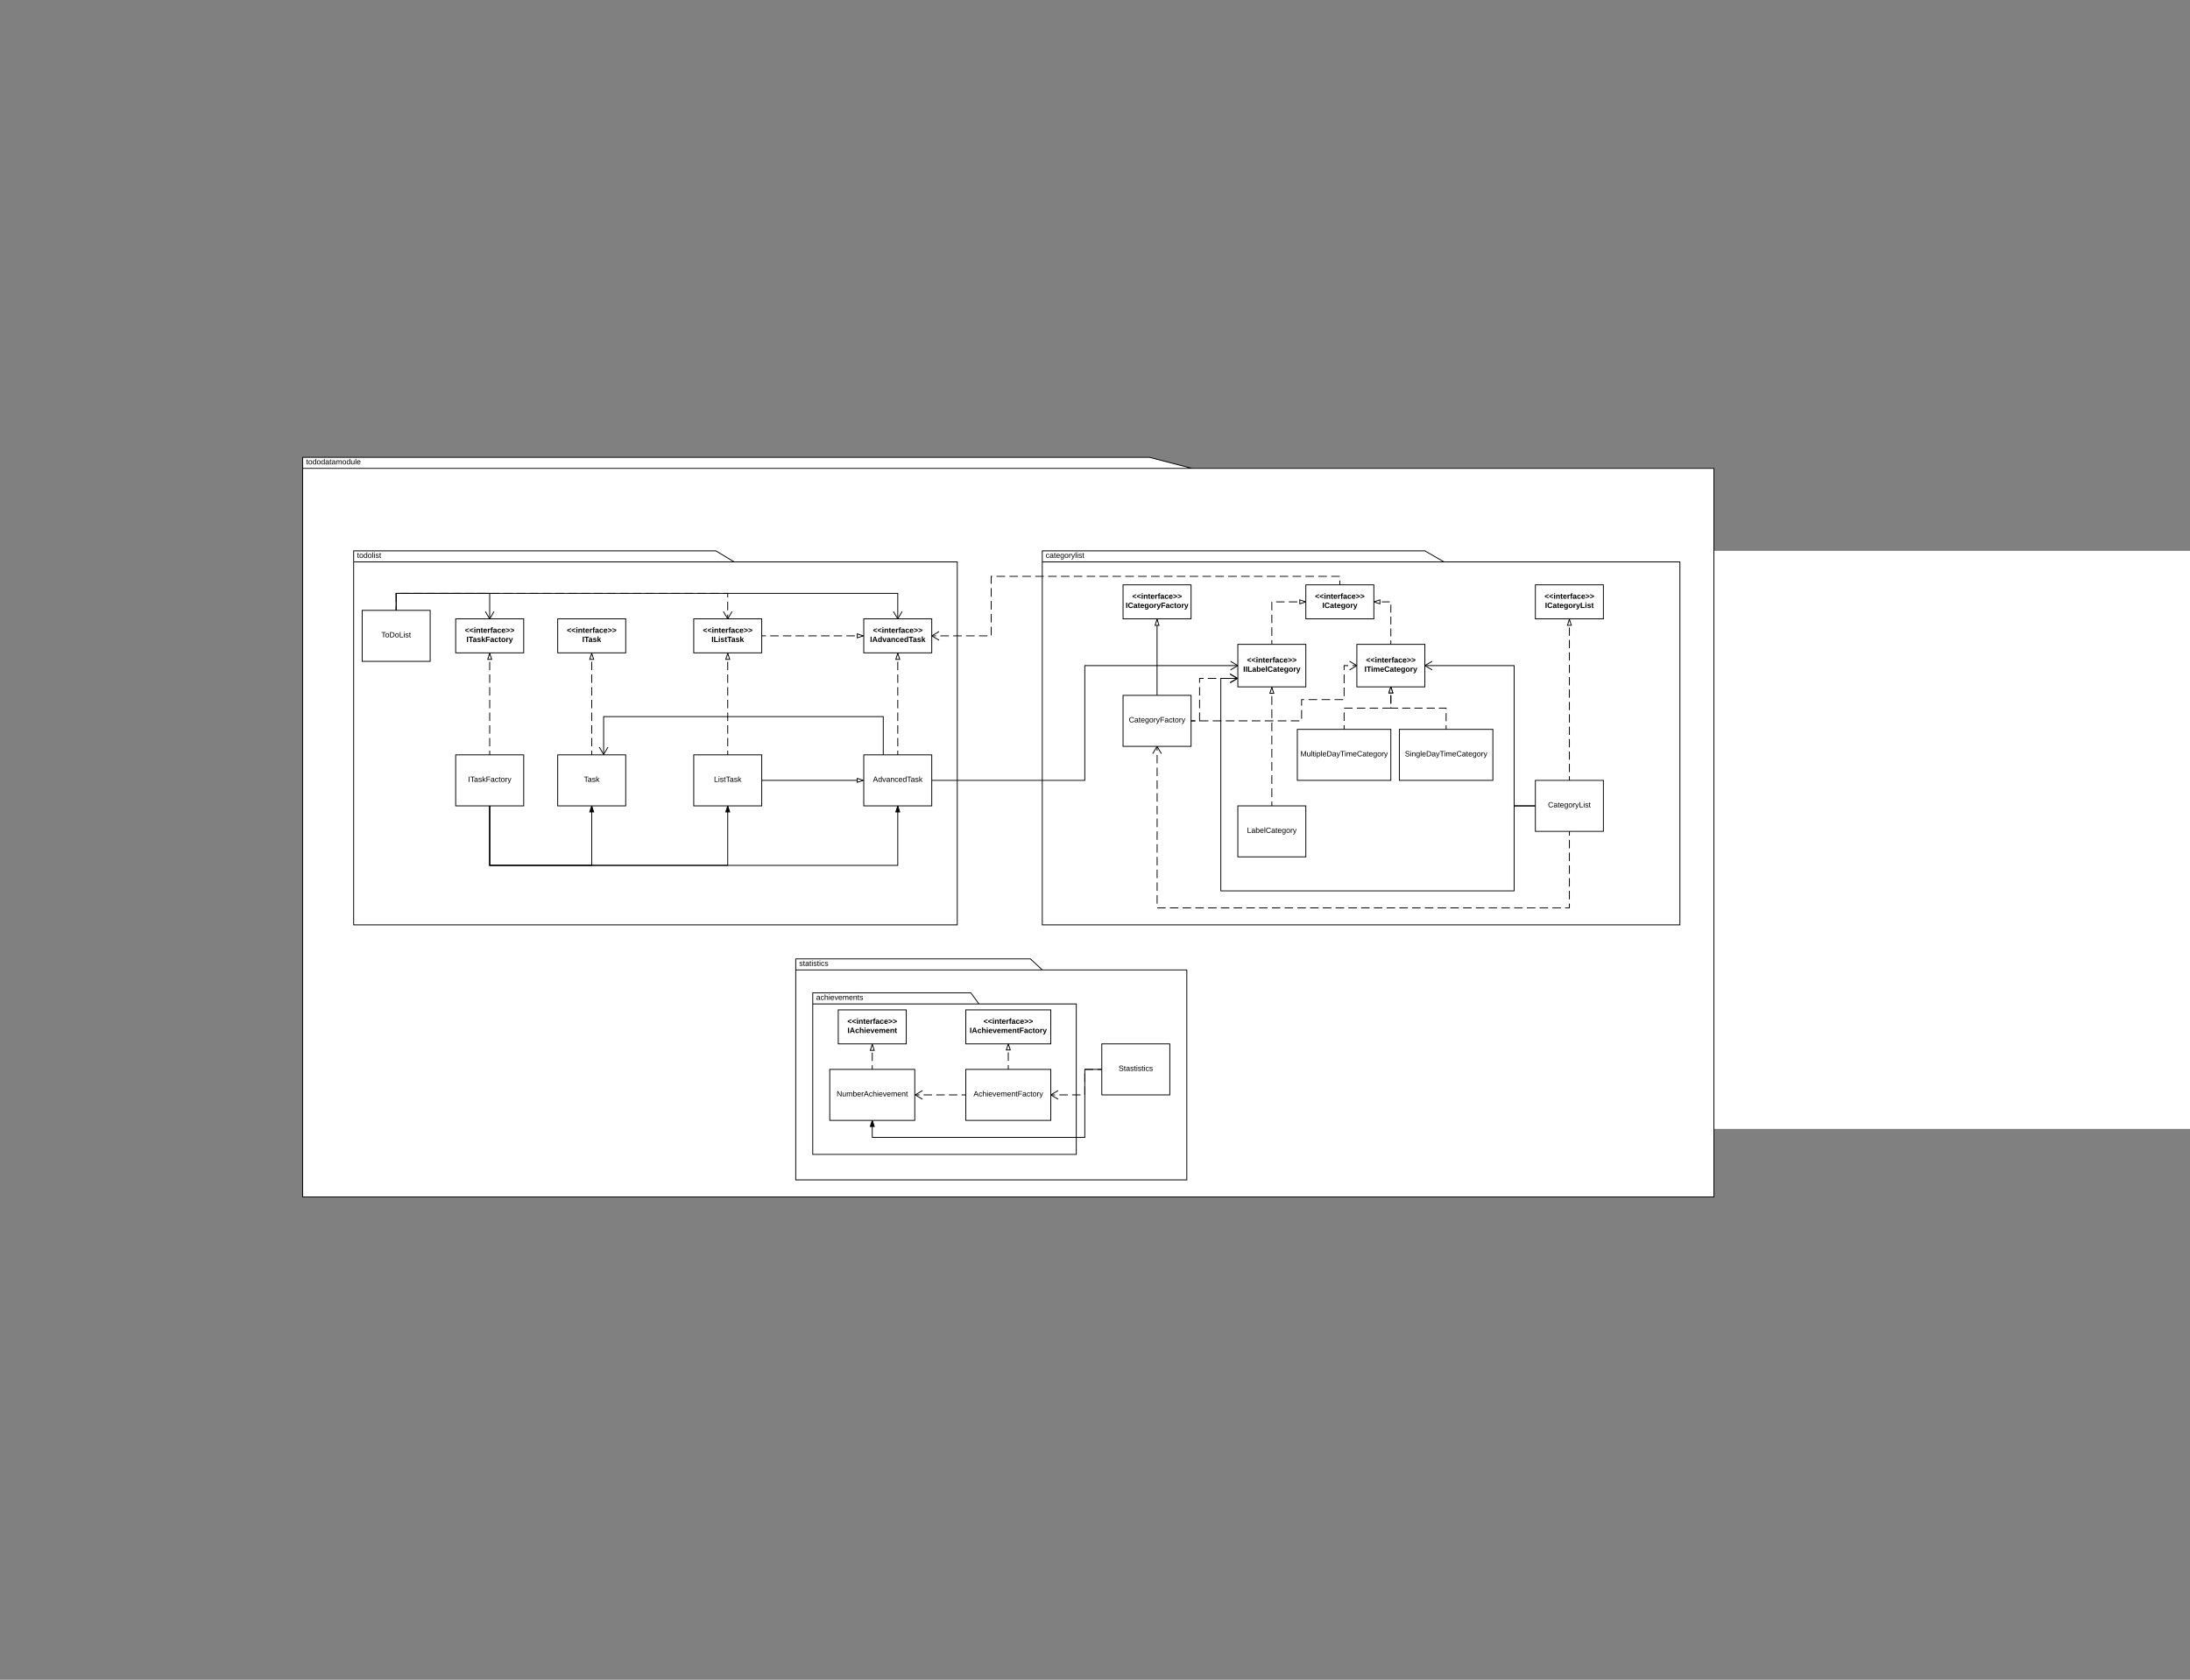<svg xmlns="http://www.w3.org/2000/svg" xmlns:xlink="http://www.w3.org/1999/xlink" width="5152" height="3952"><rect width="100%" height="100%" fill="#808080" stroke="none"/><g transform="translate(3392 1296)"><path d="M0 0h1760v1360H0z" fill="#fff"/><path d="M-588-194H640v1714h-3320V-220h1992zm-2092 0h2092" stroke="#000" stroke-width="2" fill="#fff"/><use xlink:href="#a" transform="matrix(1,0,0,1,-2672,-220) translate(0 16.6)"/><path d="M5 26h555v854H-940V0h900zm-945 0H5" stroke="#000" stroke-width="2" fill="#fff"/><use xlink:href="#b" transform="matrix(1,0,0,1,-932,0) translate(0 16.6)"/><path d="M-1665 26h525v854h-1420V0h852zm-895 0h895" stroke="#000" stroke-width="2" fill="#fff"/><use xlink:href="#c" transform="matrix(1,0,0,1,-2552,0) translate(0 16.6)"/><path d="M-940 986h340v494h-920V960h552zm-580 0h580" stroke="#000" stroke-width="2" fill="#fff"/><use xlink:href="#d" transform="matrix(1,0,0,1,-1512,960) translate(0 16.6)"/><path d="M-480 220h160v100h-160z" stroke="#000" stroke-width="2" fill="#fff"/><use xlink:href="#e" transform="matrix(1,0,0,1,-472,228) translate(13.575 34.8)"/><use xlink:href="#f" transform="matrix(1,0,0,1,-472,228) translate(4.65 56.4)"/><path d="M-200 220h160v100h-160z" stroke="#000" stroke-width="2" fill="#fff"/><use xlink:href="#e" transform="matrix(1,0,0,1,-192,228) translate(13.575 34.8)"/><use xlink:href="#g" transform="matrix(1,0,0,1,-192,228) translate(9.8 56.4)"/><path d="M-320 80h160v80h-160z" stroke="#000" stroke-width="2" fill="#fff"/><use xlink:href="#e" transform="matrix(1,0,0,1,-312,88) translate(13.575 24.8)"/><use xlink:href="#h" transform="matrix(1,0,0,1,-312,88) translate(30.6 46.4)"/><path d="M-400 220V120h80" fill="none"/><path d="M-400 220v-10m0-10v-20m0-10v-20m0-10v-20m10 0h20m10 0h20m10 0h10" stroke="#000" stroke-width="2" fill="none"/><path d="M-320 120l-14.27 4.64v-9.28z" fill="#fff"/><path d="M-320 118.95v2.1l-15.27 4.96v-12zm-13.27 4.3l10.03-3.25-10.03-3.26z"/><path d="M-120 220V120h-40" fill="none"/><path d="M-120 220v-9.33m0-9.34v-18.66m0-9.34v-18.66m0-9.34v-18.66m-2.67-6.67h-18.66m-9.34 0H-160" stroke="#000" stroke-width="2" fill="none"/><path d="M-145.73 124.64L-160 120l14.27-4.64z" fill="#fff"/><path d="M-144.73 126l-15.27-4.95v-2.1l15.27-4.96zm-12.03-6l10.03 3.26v-6.52z"/><path d="M-340 420h220v120h-220z" stroke="#000" stroke-width="2" fill="#fff"/><use xlink:href="#i" transform="matrix(1,0,0,1,-332,428) translate(-0.925 55.6)"/><path d="M-100 420h220v120h-220z" stroke="#000" stroke-width="2" fill="#fff"/><use xlink:href="#j" transform="matrix(1,0,0,1,-92,428) translate(5.025 55.6)"/><path d="M-230 420v-50h110v-50" fill="none"/><path d="M-230 420v-10m0-10v-20m0-10h20m10 0h20m10 0h20m10 0h20m0-10v-20m0-10v-10" stroke="#000" stroke-width="2" fill="none"/><path d="M-115.36 334.27h-9.28L-120 320z" fill="#fff"/><path d="M-114 335.27h-12l4.95-15.27h2.1zm-9.26-2h6.52l-3.26-10.03z"/><path d="M10 420v-50h-130v-50" fill="none"/><path d="M10 420v-9.58m0-9.6v-19.15m0-9.6V370H-7.08m-9.6 0h-19.15m-9.6 0h-19.15m-9.6 0h-19.15m-9.6 0H-120v-2.08m0-9.6v-19.15m0-9.6V320" stroke="#000" stroke-width="2" fill="none"/><path d="M-115.36 334.27h-9.28L-120 320z" fill="#fff"/><path d="M-114 335.27h-12l4.95-15.27h2.1zm-9.26-2h6.52l-3.26-10.03z"/><path d="M-480 600h160v120h-160z" stroke="#000" stroke-width="2" fill="#fff"/><use xlink:href="#k" transform="matrix(1,0,0,1,-472,608) translate(13.575 55.6)"/><path d="M-400 600V321" fill="none"/><path d="M-400 600v-10.33m0-10.34v-20.66m0-10.34v-20.66m0-10.34v-20.66m0-10.34v-20.66m0-10.34v-20.66m0-10.34v-20.66m0-10.34v-20.66m0-10.34v-20.66m0-10.34V321" stroke="#000" stroke-width="2" fill="none"/><path d="M-395.36 335.27h-9.28L-400 321z" fill="#fff"/><path d="M-394 336.27h-12l5.27-16.27h1.46zm-9.26-2h6.52l-3.26-10.03z"/><path d="M220 80h160v80H220z" stroke="#000" stroke-width="2" fill="#fff"/><use xlink:href="#e" transform="matrix(1,0,0,1,228,88) translate(13.575 24.8)"/><use xlink:href="#l" transform="matrix(1,0,0,1,228,88) translate(14.65 46.4)"/><path d="M220 540h160v120H220z" stroke="#000" stroke-width="2" fill="#fff"/><use xlink:href="#m" transform="matrix(1,0,0,1,228,548) translate(21.575 55.6)"/><path d="M300 540V161" fill="none"/><path d="M300 540v-9.72m0-9.72v-19.43m0-9.72v-19.43m0-9.7V442.8m0-9.72v-19.43m0-9.72V384.5m0-9.7v-19.44m0-9.72V326.2m0-9.7v-19.45m0-9.72V267.9m0-9.72v-19.44m0-9.7v-19.45m0-9.73v-19.43m0-9.72V161" stroke="#000" stroke-width="2" fill="none"/><path d="M304.64 175.27h-9.28L300 161z" fill="#fff"/><path d="M306 176.27h-12l5.27-16.27h1.46zm-9.26-2h6.52L300 164.24z"/><path d="M220 600h-50V270H-40" stroke="#000" stroke-width="2" fill="none"/><path d="M-22.28 260.68L-38.04 270l15.76 9.32-1 1.72-16.72-9.88v-2.32l16.7-9.88z"/><path d="M220 600h-50v200h-690V300.03h39" stroke="#000" stroke-width="2" fill="none"/><path d="M-480 299.46v1.14l-17.7 10.47-1.02-1.72 15.76-9.32-15.76-9.32 1-1.7z"/><path d="M-750 80h160v80h-160z" stroke="#000" stroke-width="2" fill="#fff"/><use xlink:href="#e" transform="matrix(1,0,0,1,-742,88) translate(13.575 24.8)"/><use xlink:href="#n" transform="matrix(1,0,0,1,-742,88) translate(-1.825 46.4)"/><path d="M-750 340h160v120h-160z" stroke="#000" stroke-width="2" fill="#fff"/><use xlink:href="#o" transform="matrix(1,0,0,1,-742,348) translate(5.6 55.6)"/><path d="M-670 340V161" stroke="#000" stroke-width="2" fill="none"/><path d="M-665.36 175.27h-9.28L-670 161z" fill="#fff"/><path d="M-664 176.27h-12l5.27-16.27h1.46zm-9.26-2h6.52l-3.26-10.03z"/><path d="M-590 400h260v-50h100v-80h30" fill="none"/><path d="M-590 400h10.2m10.2 0h20.38m10.2 0h20.4m10.2 0h20.38m10.2 0h20.4m10.2 0h20.38m10.2 0h20.4m10.18 0h20.4m10.2 0h20.38m5.1-5.1v-20.4m0-10.2V350h6.08m10.2 0h20.4m10.18 0h20.4m10.2 0h20.38m2.16-8.04v-20.4m0-10.2V291m0-10.2V270h9.6m10.2 0h10.2" stroke="#000" stroke-width="2" fill="none"/><path d="M-200 268.84v2.32l-16.7 9.88-1.02-1.72 15.76-9.32-15.76-9.32 1-1.72z"/><path d="M-590 400h20v-99.97h89" fill="none"/><path d="M-590 400h9.95m9.95 0h.1v-19.8m0-9.96v-19.9m0-9.95v-19.9m0-9.96v-10.5h9.4m9.94 0h19.9m9.96 0h19.9m9.95 0h9.95" stroke="#000" stroke-width="2" fill="none"/><path d="M-480 299.46v1.14l-17.7 10.47-1.02-1.72 15.76-9.32-15.76-9.32 1-1.7z"/><path d="M300 660v180h-970V460" fill="none"/><path d="M300 660v10m0 10v20m0 10v20m0 10v20m0 10v20m0 10v20m0 10v10h-10m-10 0h-20m-10 0h-20m-10 0h-20m-10 0h-20m-10 0h-20m-10 0h-20m-10 0H80m-10 0H50m-10 0H20m-10 0h-20m-10 0h-20m-10 0h-20m-10 0h-20m-10 0h-20m-10 0h-20m-10 0h-20m-10 0h-20m-10 0h-20m-10 0h-20m-10 0h-20m-10 0h-20m-10 0h-20m-10 0h-20m-10 0h-20m-10 0h-20m-10 0h-20m-10 0h-20m-10 0h-20m-10 0h-20m-10 0h-20m-10 0h-20m-10 0h-20m0-10v-20m0-10v-20m0-10v-20m0-10v-20m0-10v-20m0-10v-20m0-10v-20m0-10v-20m0-10v-20m0-10v-20m0-10v-20m0-10v-20m0-10v-10" stroke="#000" stroke-width="2" fill="none"/><path d="M-658.96 476.7l-1.72 1.02-9.32-15.76-9.32 15.76-1.72-1 9.88-16.72h2.32z"/><path d="M-2080 160h160v80h-160z" stroke="#000" stroke-width="2" fill="#fff"/><use xlink:href="#e" transform="matrix(1,0,0,1,-2072,168) translate(13.575 24.8)"/><use xlink:href="#p" transform="matrix(1,0,0,1,-2072,168) translate(49.7 46.4)"/><path d="M-1360 160h160v80h-160z" stroke="#000" stroke-width="2" fill="#fff"/><use xlink:href="#e" transform="matrix(1,0,0,1,-1352,168) translate(13.575 24.8)"/><use xlink:href="#q" transform="matrix(1,0,0,1,-1352,168) translate(6.8 46.4)"/><path d="M-1760 160h160v80h-160z" stroke="#000" stroke-width="2" fill="#fff"/><use xlink:href="#e" transform="matrix(1,0,0,1,-1752,168) translate(13.575 24.8)"/><use xlink:href="#r" transform="matrix(1,0,0,1,-1752,168) translate(33.75 46.4)"/><path d="M-2320 160h160v80h-160z" stroke="#000" stroke-width="2" fill="#fff"/><use xlink:href="#e" transform="matrix(1,0,0,1,-2312,168) translate(13.575 24.8)"/><use xlink:href="#s" transform="matrix(1,0,0,1,-2312,168) translate(17.275 46.4)"/><path d="M-1600 200h239" fill="none"/><path d="M-1600 200h9.96m9.96 0h19.9m9.97 0h19.9m9.97 0h19.9m9.97 0h19.92m9.96 0h19.9m9.97 0h19.9m9.97 0h19.9m9.97 0h9.96" stroke="#000" stroke-width="2" fill="none"/><path d="M-1361 200l-14.27 4.64v-9.28z" fill="#fff"/><path d="M-1360 199.27v1.46l-16.27 5.28v-12zm-14.27 4l10.03-3.27-10.03-3.26z"/><path d="M-1360 480h160v120h-160z" stroke="#000" stroke-width="2" fill="#fff"/><use xlink:href="#t" transform="matrix(1,0,0,1,-1352,488) translate(13.525 55.6)"/><path d="M-1760 480h160v120h-160z" stroke="#000" stroke-width="2" fill="#fff"/><use xlink:href="#u" transform="matrix(1,0,0,1,-1752,488) translate(39.55 55.6)"/><path d="M-1680 480V241" fill="none"/><path d="M-1680 480v-9.96m0-9.96v-19.9m0-9.97v-19.9m0-9.97v-19.9m0-9.97v-19.92m0-9.96v-19.9m0-9.97v-19.9m0-9.97v-19.9m0-9.97V241" stroke="#000" stroke-width="2" fill="none"/><path d="M-1675.36 255.27h-9.28L-1680 241z" fill="#fff"/><path d="M-1674 256.27h-12l5.27-16.27h1.46zm-9.26-2h6.52l-3.26-10.03z"/><path d="M-1280 480V241" fill="none"/><path d="M-1280 480v-9.96m0-9.96v-19.9m0-9.97v-19.9m0-9.97v-19.9m0-9.97v-19.92m0-9.96v-19.9m0-9.97v-19.9m0-9.97v-19.9m0-9.97V241" stroke="#000" stroke-width="2" fill="none"/><path d="M-1275.36 255.27h-9.28L-1280 241z" fill="#fff"/><path d="M-1274 256.27h-12l5.27-16.27h1.46zm-9.26-2h6.52l-3.26-10.03z"/><path d="M-2080 480h160v120h-160z" stroke="#000" stroke-width="2" fill="#fff"/><use xlink:href="#v" transform="matrix(1,0,0,1,-2072,488) translate(53.525 55.6)"/><path d="M-2000 480V241" fill="none"/><path d="M-2000 480v-9.96m0-9.96v-19.9m0-9.97v-19.9m0-9.97v-19.9m0-9.97v-19.92m0-9.96v-19.9m0-9.97v-19.9m0-9.97v-19.9m0-9.97V241" stroke="#000" stroke-width="2" fill="none"/><path d="M-1995.36 255.27h-9.28L-2000 241z" fill="#fff"/><path d="M-1994 256.27h-12l5.27-16.27h1.46zm-9.26-2h6.52l-3.26-10.03z"/><path d="M-1314.13 479v-89h-657.83v89" stroke="#000" stroke-width="2" fill="none"/><path d="M-1313.13 480h-2v-1h2zM-1960.92 462.3l-10.47 17.7h-1.13l-10.47-17.7 1.72-1.02 9.32 15.76 9.32-15.76z"/><path d="M-1600 540h239" stroke="#000" stroke-width="2" fill="none"/><path d="M-1361 540l-14.27 4.64v-9.28z" fill="#fff"/><path d="M-1360 539.27v1.46l-16.27 5.28v-12zm-14.27 4l10.03-3.27-10.03-3.26z"/><path d="M-2540 140h160v120h-160z" stroke="#000" stroke-width="2" fill="#fff"/><use xlink:href="#w" transform="matrix(1,0,0,1,-2532,148) translate(37.075 55.6)"/><path d="M-1200 540h360V270h360" stroke="#000" stroke-width="2" fill="none"/><path d="M-480 268.84v2.32l-16.7 9.88-1.02-1.72 15.76-9.32-15.76-9.32 1-1.72z"/><path d="M-2320 480h160v120h-160z" stroke="#000" stroke-width="2" fill="#fff"/><use xlink:href="#x" transform="matrix(1,0,0,1,-2312,488) translate(21.075 55.6)"/><path d="M-2240 600v140h960V600" stroke="#000" stroke-width="2" fill="none"/><path d="M-1275.36 614.27h-9.28L-1280 600z"/><path d="M-1274 615.27h-12l4.95-15.27h2.1zm-9.26-2h6.52l-3.26-10.03z"/><path d="M-2240 600v140h560V600" stroke="#000" stroke-width="2" fill="none"/><path d="M-1675.36 614.27h-9.28L-1680 600z"/><path d="M-1674 615.27h-12l4.95-15.27h2.1zm-9.26-2h6.52l-3.26-10.03z"/><path d="M-2240 600v140h240V600" stroke="#000" stroke-width="2" fill="none"/><path d="M-1995.36 614.27h-9.28L-2000 600z"/><path d="M-1994 615.27h-12l4.95-15.27h2.1zm-9.26-2h6.52l-3.26-10.03z"/><path d="M-2240 480V241" fill="none"/><path d="M-2240 480v-9.96m0-9.96v-19.9m0-9.97v-19.9m0-9.97v-19.9m0-9.97v-19.92m0-9.96v-19.9m0-9.97v-19.9m0-9.97v-19.9m0-9.97V241" stroke="#000" stroke-width="2" fill="none"/><path d="M-2235.36 255.27h-9.28L-2240 241z" fill="#fff"/><path d="M-2234 256.27h-12l5.27-16.27h1.46zm-9.26-2h6.52l-3.26-10.03z"/><path d="M-2460 140v-40h1180v60" stroke="#000" stroke-width="2" fill="none"/><path d="M-1268.96 143.3l-9.88 16.7h-2.32l-9.88-16.7 1.72-1.02 9.32 15.76 9.32-15.76z"/><path d="M-2460 140v-40h780v60" fill="none"/><path d="M-2460 140v-10.1m0-10.13V100h.46m10.1 0h20.24m10.12 0h20.23m10.1 0h20.24m10.1 0h20.24m10.1 0h20.24m10.12 0h20.23m10.1 0h20.24m10.12 0h20.22m10.1 0h20.24m10.12 0h20.23m10.12 0h20.23m10.12 0h20.23m10.1 0h20.24m10.12 0h20.23m10.1 0h20.23m10.12 0h20.23m10.1 0h20.24m10.12 0h20.23m10.1 0h20.24m10.13 0h20.23m10.1 0h20.24m10.12 0h20.23m10.1 0h20.24m10.1 0h20.24m10.1 0h20.24m10.12 0h10.8v9.43m0 10.1v20.24m0 10.12V160" stroke="#000" stroke-width="2" fill="none"/><path d="M-1668.96 143.3l-9.88 16.7h-2.32l-9.88-16.7 1.72-1.02 9.32 15.76 9.32-15.76z"/><path d="M-2460 140v-40h220v60" stroke="#000" stroke-width="2" fill="none"/><path d="M-2228.96 143.3l-9.88 16.7h-2.32l-9.88-16.7 1.72-1.02 9.32 15.76 9.32-15.76z"/><path d="M-800 1160h160v120h-160z" stroke="#000" stroke-width="2" fill="#fff"/><use xlink:href="#y" transform="matrix(1,0,0,1,-792,1168) translate(31.55 55.6)"/><path d="M-1089 1066h229v354h-620v-380h372zm-391 0h391" stroke="#000" stroke-width="2" fill="#fff"/><use xlink:href="#z" transform="matrix(1,0,0,1,-1472,1040) translate(0 16.6)"/><path d="M-1420 1080h160v80h-160z" stroke="#000" stroke-width="2" fill="#fff"/><use xlink:href="#e" transform="matrix(1,0,0,1,-1412,1088) translate(13.575 24.8)"/><use xlink:href="#A" transform="matrix(1,0,0,1,-1412,1088) translate(13.6 46.4)"/><path d="M-1120 1080h200v80h-200z" stroke="#000" stroke-width="2" fill="#fff"/><use xlink:href="#e" transform="matrix(1,0,0,1,-1112,1088) translate(33.575 24.8)"/><use xlink:href="#B" transform="matrix(1,0,0,1,-1112,1088) translate(1.175 46.4)"/><path d="M-1440 1220h200v120h-200z" stroke="#000" stroke-width="2" fill="#fff"/><use xlink:href="#C" transform="matrix(1,0,0,1,-1432,1228) translate(8.125 55.6)"/><path d="M-1120 1220h200v120h-200z" stroke="#000" stroke-width="2" fill="#fff"/><use xlink:href="#D" transform="matrix(1,0,0,1,-1112,1228) translate(10.1 55.6)"/><path d="M-1120 1280h-119" fill="none"/><path d="M-1120 1280h-9.92m-9.9 0h-19.85m-9.9 0h-19.85m-9.9 0h-19.85m-9.9 0h-9.93" stroke="#000" stroke-width="2" fill="none"/><path d="M-1221.28 1270.68l-15.76 9.32 15.76 9.32-1 1.72-17.72-10.47v-1.14l17.7-10.47z"/><path d="M-1020 1220v-60" fill="none"/><path d="M-1020 1220v-10m0-10v-20m0-10v-10" stroke="#000" stroke-width="2" fill="none"/><path d="M-1015.36 1174.27h-9.28l4.64-14.27z" fill="#fff"/><path d="M-1014 1175.27h-12l4.95-15.27h2.1zm-9.26-2h6.52l-3.26-10.03z"/><path d="M-1340 1220v-59" fill="none"/><path d="M-1340 1220v-9.83m0-9.84v-19.66m0-9.84V1161" stroke="#000" stroke-width="2" fill="none"/><path d="M-1335.36 1175.27h-9.28l4.64-14.27z" fill="#fff"/><path d="M-1334 1176.27h-12l5.27-16.27h1.46zm-9.26-2h6.52l-3.26-10.03z"/><path d="M-240 80V60h-820v140h-140" fill="none"/><path d="M-240 80V69.9m-.18-9.9h-20.18m-10.1 0h-20.17m-10.1 0h-20.17m-10.1 0h-20.17m-10.1 0h-20.17m-10.1 0h-20.17m-10.1 0h-20.18m-10.1 0h-20.17m-10.1 0h-20.17m-10.1 0h-20.17m-10.08 0h-20.18m-10.1 0h-20.17m-10.1 0h-20.17m-10.1 0h-20.17m-10.1 0h-20.17m-10.1 0h-20.17m-10.1 0h-20.18m-10.1 0h-20.17m-10.1 0h-20.18m-10.1 0h-20.17m-10.1 0h-20.17m-10.1 0h-20.17m-10.1 0h-20.17m-10.1 0h-20.18m-10.1 0h-20.17m-10.1 0h-20.17m-10.1 0h-20.17m-10.08 0h-2.52v17.66m0 10.1v20.17m0 10.1v20.17m0 10.1v20.17m0 10.1v20.17m-8.83 1.26H-1089m-10.1 0h-20.18m-10.1 0h-20.17m-10.1 0h-20.17m-10.1 0H-1200" stroke="#000" stroke-width="2" fill="none"/><path d="M-1182.28 190.68l-15.76 9.32 15.76 9.32-1 1.72-16.72-9.88v-2.32l16.7-9.88z"/><path d="M-800 1220h-40v60h-80" fill="none"/><path d="M-800 1220h-10m-10 0h-20m0 10v20m0 10v20m-10 0h-20m-10 0h-20m-10 0h-10" stroke="#000" stroke-width="2" fill="none"/><path d="M-902.28 1270.68l-15.76 9.32 15.76 9.32-1 1.72-16.72-9.88v-2.32l16.7-9.88z"/><path d="M-800 1220h-40v160h-500v-40" stroke="#000" stroke-width="2" fill="none"/><path d="M-1335.36 1354.27h-9.28l4.64-14.27z"/><path d="M-1334 1355.27h-12l4.95-15.27h2.1zm-9.26-2h6.52l-3.26-10.03z"/><defs><path d="M59-47c-2 24 18 29 38 22v24C64 9 27 4 27-40v-127H5v-23h24l9-43h21v43h35v23H59v120" id="E"/><path d="M100-194c62-1 85 37 85 99 1 63-27 99-86 99S16-35 15-95c0-66 28-99 85-99zM99-20c44 1 53-31 53-75 0-43-8-75-51-75s-53 32-53 75 10 74 51 75" id="F"/><path d="M85-194c31 0 48 13 60 33l-1-100h32l1 261h-30c-2-10 0-23-3-31C134-8 116 4 85 4 32 4 16-35 15-94c0-66 23-100 70-100zm9 24c-40 0-46 34-46 75 0 40 6 74 45 74 42 0 51-32 51-76 0-42-9-74-50-73" id="G"/><path d="M141-36C126-15 110 5 73 4 37 3 15-17 15-53c-1-64 63-63 125-63 3-35-9-54-41-54-24 1-41 7-42 31l-33-3c5-37 33-52 76-52 45 0 72 20 72 64v82c-1 20 7 32 28 27v20c-31 9-61-2-59-35zM48-53c0 20 12 33 32 33 41-3 63-29 60-74-43 2-92-5-92 41" id="H"/><path d="M210-169c-67 3-38 105-44 169h-31v-121c0-29-5-50-35-48C34-165 62-65 56 0H25l-1-190h30c1 10-1 24 2 32 10-44 99-50 107 0 11-21 27-35 58-36 85-2 47 119 55 194h-31v-121c0-29-5-49-35-48" id="I"/><path d="M84 4C-5 8 30-112 23-190h32v120c0 31 7 50 39 49 72-2 45-101 50-169h31l1 190h-30c-1-10 1-25-2-33-11 22-28 36-60 37" id="J"/><path d="M24 0v-261h32V0H24" id="K"/><path d="M100-194c63 0 86 42 84 106H49c0 40 14 67 53 68 26 1 43-12 49-29l28 8c-11 28-37 45-77 45C44 4 14-33 15-96c1-61 26-98 85-98zm52 81c6-60-76-77-97-28-3 7-6 17-6 28h103" id="L"/><g id="a"><use transform="matrix(0.05,0,0,0.05,0,0)" xlink:href="#E"/><use transform="matrix(0.05,0,0,0.05,5,0)" xlink:href="#F"/><use transform="matrix(0.05,0,0,0.05,15,0)" xlink:href="#G"/><use transform="matrix(0.05,0,0,0.05,25,0)" xlink:href="#F"/><use transform="matrix(0.05,0,0,0.05,35,0)" xlink:href="#G"/><use transform="matrix(0.05,0,0,0.05,45,0)" xlink:href="#H"/><use transform="matrix(0.05,0,0,0.05,55,0)" xlink:href="#E"/><use transform="matrix(0.05,0,0,0.05,60,0)" xlink:href="#H"/><use transform="matrix(0.05,0,0,0.05,70,0)" xlink:href="#I"/><use transform="matrix(0.05,0,0,0.05,84.95,0)" xlink:href="#F"/><use transform="matrix(0.05,0,0,0.05,94.95,0)" xlink:href="#G"/><use transform="matrix(0.05,0,0,0.05,104.95,0)" xlink:href="#J"/><use transform="matrix(0.05,0,0,0.05,114.95,0)" xlink:href="#K"/><use transform="matrix(0.05,0,0,0.05,118.9,0)" xlink:href="#L"/></g><path d="M96-169c-40 0-48 33-48 73s9 75 48 75c24 0 41-14 43-38l32 2c-6 37-31 61-74 61-59 0-76-41-82-99-10-93 101-131 147-64 4 7 5 14 7 22l-32 3c-4-21-16-35-41-35" id="M"/><path d="M177-190C167-65 218 103 67 71c-23-6-38-20-44-43l32-5c15 47 100 32 89-28v-30C133-14 115 1 83 1 29 1 15-40 15-95c0-56 16-97 71-98 29-1 48 16 59 35 1-10 0-23 2-32h30zM94-22c36 0 50-32 50-73 0-42-14-75-50-75-39 0-46 34-46 75s6 73 46 73" id="N"/><path d="M114-163C36-179 61-72 57 0H25l-1-190h30c1 12-1 29 2 39 6-27 23-49 58-41v29" id="O"/><path d="M179-190L93 31C79 59 56 82 12 73V49c39 6 53-20 64-50L1-190h34L92-34l54-156h33" id="P"/><path d="M24-231v-30h32v30H24zM24 0v-190h32V0H24" id="Q"/><path d="M135-143c-3-34-86-38-87 0 15 53 115 12 119 90S17 21 10-45l28-5c4 36 97 45 98 0-10-56-113-15-118-90-4-57 82-63 122-42 12 7 21 19 24 35" id="R"/><g id="b"><use transform="matrix(0.05,0,0,0.05,0,0)" xlink:href="#M"/><use transform="matrix(0.05,0,0,0.05,9,0)" xlink:href="#H"/><use transform="matrix(0.05,0,0,0.05,19,0)" xlink:href="#E"/><use transform="matrix(0.05,0,0,0.05,24,0)" xlink:href="#L"/><use transform="matrix(0.05,0,0,0.05,34,0)" xlink:href="#N"/><use transform="matrix(0.05,0,0,0.05,44,0)" xlink:href="#F"/><use transform="matrix(0.05,0,0,0.05,54,0)" xlink:href="#O"/><use transform="matrix(0.05,0,0,0.05,59.95,0)" xlink:href="#P"/><use transform="matrix(0.05,0,0,0.05,68.95,0)" xlink:href="#K"/><use transform="matrix(0.05,0,0,0.05,72.9,0)" xlink:href="#Q"/><use transform="matrix(0.05,0,0,0.05,76.85,0)" xlink:href="#R"/><use transform="matrix(0.05,0,0,0.05,85.85,0)" xlink:href="#E"/></g><g id="c"><use transform="matrix(0.05,0,0,0.05,0,0)" xlink:href="#E"/><use transform="matrix(0.05,0,0,0.05,5,0)" xlink:href="#F"/><use transform="matrix(0.05,0,0,0.05,15,0)" xlink:href="#G"/><use transform="matrix(0.05,0,0,0.05,25,0)" xlink:href="#F"/><use transform="matrix(0.05,0,0,0.05,35,0)" xlink:href="#K"/><use transform="matrix(0.05,0,0,0.05,38.95,0)" xlink:href="#Q"/><use transform="matrix(0.05,0,0,0.05,42.9,0)" xlink:href="#R"/><use transform="matrix(0.05,0,0,0.05,51.9,0)" xlink:href="#E"/></g><g id="d"><use transform="matrix(0.05,0,0,0.05,0,0)" xlink:href="#R"/><use transform="matrix(0.05,0,0,0.05,9,0)" xlink:href="#E"/><use transform="matrix(0.05,0,0,0.05,14,0)" xlink:href="#H"/><use transform="matrix(0.05,0,0,0.05,24,0)" xlink:href="#E"/><use transform="matrix(0.05,0,0,0.05,29,0)" xlink:href="#Q"/><use transform="matrix(0.05,0,0,0.05,32.95,0)" xlink:href="#R"/><use transform="matrix(0.05,0,0,0.05,41.95,0)" xlink:href="#E"/><use transform="matrix(0.05,0,0,0.05,46.95,0)" xlink:href="#Q"/><use transform="matrix(0.05,0,0,0.05,50.9,0)" xlink:href="#M"/><use transform="matrix(0.05,0,0,0.05,59.9,0)" xlink:href="#R"/></g><path d="M15-91v-56l181-69v40L49-119l147 57v40" id="S"/><path d="M25-224v-37h50v37H25zM25 0v-190h50V0H25" id="T"/><path d="M135-194c87-1 58 113 63 194h-50c-7-57 23-157-34-157-59 0-34 97-39 157H25l-1-190h47c2 12-1 28 3 38 12-26 28-41 61-42" id="U"/><path d="M115-3C79 11 28 4 28-45v-112H4v-33h27l15-45h31v45h36v33H77v99c-1 23 16 31 38 25v30" id="V"/><path d="M185-48c-13 30-37 53-82 52C43 2 14-33 14-96s30-98 90-98c62 0 83 45 84 108H66c0 31 8 55 39 56 18 0 30-7 34-22zm-45-69c5-46-57-63-70-21-2 6-4 13-4 21h74" id="W"/><path d="M135-150c-39-12-60 13-60 57V0H25l-1-190h47c2 13-1 29 3 40 6-28 27-53 61-41v41" id="X"/><path d="M121-226c-27-7-43 5-38 36h38v33H83V0H34v-157H6v-33h28c-9-59 32-81 87-68v32" id="Y"/><path d="M133-34C117-15 103 5 69 4 32 3 11-16 11-54c-1-60 55-63 116-61 1-26-3-47-28-47-18 1-26 9-28 27l-52-2c7-38 36-58 82-57s74 22 75 68l1 82c-1 14 12 18 25 15v27c-30 8-71 5-69-32zm-48 3c29 0 43-24 42-57-32 0-66-3-65 30 0 17 8 27 23 27" id="Z"/><path d="M190-63c-7 42-38 67-86 67-59 0-84-38-90-98-12-110 154-137 174-36l-49 2c-2-19-15-32-35-32-30 0-35 28-38 64-6 74 65 87 74 30" id="aa"/><path d="M15-22v-40l146-57-146-57v-40l181 69v56" id="ab"/><g id="e"><use transform="matrix(0.05,0,0,0.05,0,0)" xlink:href="#S"/><use transform="matrix(0.05,0,0,0.05,10.5,0)" xlink:href="#S"/><use transform="matrix(0.05,0,0,0.05,21,0)" xlink:href="#T"/><use transform="matrix(0.05,0,0,0.05,26,0)" xlink:href="#U"/><use transform="matrix(0.05,0,0,0.05,36.95,0)" xlink:href="#V"/><use transform="matrix(0.05,0,0,0.05,42.9,0)" xlink:href="#W"/><use transform="matrix(0.05,0,0,0.05,52.9,0)" xlink:href="#X"/><use transform="matrix(0.05,0,0,0.05,59.9,0)" xlink:href="#Y"/><use transform="matrix(0.05,0,0,0.05,65.85,0)" xlink:href="#Z"/><use transform="matrix(0.05,0,0,0.05,75.85,0)" xlink:href="#aa"/><use transform="matrix(0.05,0,0,0.05,85.85,0)" xlink:href="#W"/><use transform="matrix(0.05,0,0,0.05,95.85,0)" xlink:href="#ab"/><use transform="matrix(0.05,0,0,0.05,106.35,0)" xlink:href="#ab"/></g><path d="M24 0v-248h52V0H24" id="ac"/><path d="M24 0v-248h52v208h133V0H24" id="ad"/><path d="M135-194c52 0 70 43 70 98 0 56-19 99-73 100-30 1-46-15-58-35L72 0H24l1-261h50v104c11-23 29-37 60-37zM114-30c31 0 40-27 40-66 0-37-7-63-39-63s-41 28-41 65c0 36 8 64 40 64" id="ae"/><path d="M25 0v-261h50V0H25" id="af"/><path d="M67-125c0 53 21 87 73 88 37 1 54-22 65-47l45 17C233-25 199 4 140 4 58 4 20-42 15-125 8-235 124-281 211-232c18 10 29 29 36 50l-46 12c-8-25-30-41-62-41-52 0-71 34-72 86" id="ag"/><path d="M195-6C206 82 75 100 31 46c-4-6-6-13-8-21l49-6c3 16 16 24 34 25 40 0 42-37 40-79-11 22-30 35-61 35-53 0-70-43-70-97 0-56 18-96 73-97 30 0 46 14 59 34l2-30h47zm-90-29c32 0 41-27 41-63 0-35-9-62-40-62-32 0-39 29-40 63 0 36 9 62 39 62" id="ah"/><path d="M110-194c64 0 96 36 96 99 0 64-35 99-97 99-61 0-95-36-95-99 0-62 34-99 96-99zm-1 164c35 0 45-28 45-65 0-40-10-65-43-65-34 0-45 26-45 65 0 36 10 65 43 65" id="ai"/><path d="M123 10C108 53 80 86 19 72V37c35 8 53-11 59-39L3-190h52l48 148c12-52 28-100 44-148h51" id="aj"/><g id="f"><use transform="matrix(0.05,0,0,0.05,0,0)" xlink:href="#ac"/><use transform="matrix(0.05,0,0,0.05,5,0)" xlink:href="#ac"/><use transform="matrix(0.05,0,0,0.05,10,0)" xlink:href="#ad"/><use transform="matrix(0.05,0,0,0.05,20.95,0)" xlink:href="#Z"/><use transform="matrix(0.05,0,0,0.05,30.95,0)" xlink:href="#ae"/><use transform="matrix(0.05,0,0,0.05,41.9,0)" xlink:href="#W"/><use transform="matrix(0.05,0,0,0.05,51.9,0)" xlink:href="#af"/><use transform="matrix(0.05,0,0,0.05,56.9,0)" xlink:href="#ag"/><use transform="matrix(0.05,0,0,0.05,69.85,0)" xlink:href="#Z"/><use transform="matrix(0.05,0,0,0.05,79.85,0)" xlink:href="#V"/><use transform="matrix(0.05,0,0,0.05,85.8,0)" xlink:href="#W"/><use transform="matrix(0.05,0,0,0.05,95.8,0)" xlink:href="#ah"/><use transform="matrix(0.05,0,0,0.05,106.75,0)" xlink:href="#ai"/><use transform="matrix(0.05,0,0,0.05,117.7,0)" xlink:href="#X"/><use transform="matrix(0.05,0,0,0.05,124.7,0)" xlink:href="#aj"/></g><path d="M136-208V0H84v-208H4v-40h212v40h-80" id="ak"/><path d="M220-157c-53 9-28 100-34 157h-49v-107c1-27-5-49-29-50C55-147 81-57 75 0H25l-1-190h47c2 12-1 28 3 38 10-53 101-56 108 0 13-22 24-43 59-42 82 1 51 116 57 194h-49v-107c-1-25-5-48-29-50" id="al"/><g id="g"><use transform="matrix(0.05,0,0,0.05,0,0)" xlink:href="#ac"/><use transform="matrix(0.05,0,0,0.05,5,0)" xlink:href="#ak"/><use transform="matrix(0.05,0,0,0.05,15.6,0)" xlink:href="#T"/><use transform="matrix(0.05,0,0,0.05,20.6,0)" xlink:href="#al"/><use transform="matrix(0.05,0,0,0.05,36.6,0)" xlink:href="#W"/><use transform="matrix(0.05,0,0,0.05,46.6,0)" xlink:href="#ag"/><use transform="matrix(0.05,0,0,0.05,59.55,0)" xlink:href="#Z"/><use transform="matrix(0.05,0,0,0.05,69.55,0)" xlink:href="#V"/><use transform="matrix(0.05,0,0,0.05,75.5,0)" xlink:href="#W"/><use transform="matrix(0.05,0,0,0.05,85.5,0)" xlink:href="#ah"/><use transform="matrix(0.05,0,0,0.05,96.45,0)" xlink:href="#ai"/><use transform="matrix(0.05,0,0,0.05,107.4,0)" xlink:href="#X"/><use transform="matrix(0.05,0,0,0.05,114.4,0)" xlink:href="#aj"/></g><g id="h"><use transform="matrix(0.05,0,0,0.05,0,0)" xlink:href="#ac"/><use transform="matrix(0.05,0,0,0.05,5,0)" xlink:href="#ag"/><use transform="matrix(0.05,0,0,0.05,17.95,0)" xlink:href="#Z"/><use transform="matrix(0.05,0,0,0.05,27.95,0)" xlink:href="#V"/><use transform="matrix(0.05,0,0,0.05,33.9,0)" xlink:href="#W"/><use transform="matrix(0.05,0,0,0.05,43.9,0)" xlink:href="#ah"/><use transform="matrix(0.05,0,0,0.05,54.85,0)" xlink:href="#ai"/><use transform="matrix(0.05,0,0,0.05,65.8,0)" xlink:href="#X"/><use transform="matrix(0.05,0,0,0.05,72.8,0)" xlink:href="#aj"/></g><path d="M240 0l2-218c-23 76-54 145-80 218h-23L58-218 59 0H30v-248h44l77 211c21-75 51-140 76-211h43V0h-30" id="am"/><path d="M115-194c55 1 70 41 70 98S169 2 115 4C84 4 66-9 55-30l1 105H24l-1-265h31l2 30c10-21 28-34 59-34zm-8 174c40 0 45-34 45-75s-6-73-45-74c-42 0-51 32-51 76 0 43 10 73 51 73" id="an"/><path d="M30-248c118-7 216 8 213 122C240-48 200 0 122 0H30v-248zM63-27c89 8 146-16 146-99s-60-101-146-95v194" id="ao"/><path d="M127-220V0H93v-220H8v-28h204v28h-85" id="ap"/><path d="M212-179c-10-28-35-45-73-45-59 0-87 40-87 99 0 60 29 101 89 101 43 0 62-24 78-52l27 14C228-24 195 4 139 4 59 4 22-46 18-125c-6-104 99-153 187-111 19 9 31 26 39 46" id="aq"/><g id="i"><use transform="matrix(0.05,0,0,0.05,0,0)" xlink:href="#am"/><use transform="matrix(0.05,0,0,0.05,14.95,0)" xlink:href="#J"/><use transform="matrix(0.05,0,0,0.05,24.95,0)" xlink:href="#K"/><use transform="matrix(0.05,0,0,0.05,28.9,0)" xlink:href="#E"/><use transform="matrix(0.05,0,0,0.05,33.9,0)" xlink:href="#Q"/><use transform="matrix(0.05,0,0,0.05,37.85,0)" xlink:href="#an"/><use transform="matrix(0.05,0,0,0.05,47.85,0)" xlink:href="#K"/><use transform="matrix(0.05,0,0,0.05,51.8,0)" xlink:href="#L"/><use transform="matrix(0.05,0,0,0.05,61.8,0)" xlink:href="#ao"/><use transform="matrix(0.05,0,0,0.05,74.75,0)" xlink:href="#H"/><use transform="matrix(0.05,0,0,0.05,84.75,0)" xlink:href="#P"/><use transform="matrix(0.05,0,0,0.05,93.75,0)" xlink:href="#ap"/><use transform="matrix(0.05,0,0,0.05,104.05,0)" xlink:href="#Q"/><use transform="matrix(0.05,0,0,0.05,108,0)" xlink:href="#I"/><use transform="matrix(0.05,0,0,0.05,122.95,0)" xlink:href="#L"/><use transform="matrix(0.05,0,0,0.05,132.95,0)" xlink:href="#aq"/><use transform="matrix(0.05,0,0,0.05,145.9,0)" xlink:href="#H"/><use transform="matrix(0.05,0,0,0.05,155.9,0)" xlink:href="#E"/><use transform="matrix(0.05,0,0,0.05,160.9,0)" xlink:href="#L"/><use transform="matrix(0.05,0,0,0.05,170.9,0)" xlink:href="#N"/><use transform="matrix(0.05,0,0,0.05,180.9,0)" xlink:href="#F"/><use transform="matrix(0.05,0,0,0.05,190.9,0)" xlink:href="#O"/><use transform="matrix(0.05,0,0,0.05,196.85,0)" xlink:href="#P"/></g><path d="M185-189c-5-48-123-54-124 2 14 75 158 14 163 119 3 78-121 87-175 55-17-10-28-26-33-46l33-7c5 56 141 63 141-1 0-78-155-14-162-118-5-82 145-84 179-34 5 7 8 16 11 25" id="ar"/><path d="M117-194c89-4 53 116 60 194h-32v-121c0-31-8-49-39-48C34-167 62-67 57 0H25l-1-190h30c1 10-1 24 2 32 11-22 29-35 61-36" id="as"/><g id="j"><use transform="matrix(0.05,0,0,0.05,0,0)" xlink:href="#ar"/><use transform="matrix(0.05,0,0,0.05,12,0)" xlink:href="#Q"/><use transform="matrix(0.05,0,0,0.05,15.95,0)" xlink:href="#as"/><use transform="matrix(0.05,0,0,0.05,25.95,0)" xlink:href="#N"/><use transform="matrix(0.05,0,0,0.05,35.95,0)" xlink:href="#K"/><use transform="matrix(0.05,0,0,0.05,39.9,0)" xlink:href="#L"/><use transform="matrix(0.05,0,0,0.05,49.9,0)" xlink:href="#ao"/><use transform="matrix(0.05,0,0,0.05,62.85,0)" xlink:href="#H"/><use transform="matrix(0.05,0,0,0.05,72.85,0)" xlink:href="#P"/><use transform="matrix(0.05,0,0,0.05,81.85,0)" xlink:href="#ap"/><use transform="matrix(0.05,0,0,0.05,92.15,0)" xlink:href="#Q"/><use transform="matrix(0.05,0,0,0.05,96.1,0)" xlink:href="#I"/><use transform="matrix(0.05,0,0,0.05,111.05,0)" xlink:href="#L"/><use transform="matrix(0.05,0,0,0.05,121.05,0)" xlink:href="#aq"/><use transform="matrix(0.05,0,0,0.05,134,0)" xlink:href="#H"/><use transform="matrix(0.05,0,0,0.05,144,0)" xlink:href="#E"/><use transform="matrix(0.05,0,0,0.05,149,0)" xlink:href="#L"/><use transform="matrix(0.05,0,0,0.05,159,0)" xlink:href="#N"/><use transform="matrix(0.05,0,0,0.05,169,0)" xlink:href="#F"/><use transform="matrix(0.05,0,0,0.05,179,0)" xlink:href="#O"/><use transform="matrix(0.05,0,0,0.05,184.95,0)" xlink:href="#P"/></g><path d="M30 0v-248h33v221h125V0H30" id="at"/><path d="M115-194c53 0 69 39 70 98 0 66-23 100-70 100C84 3 66-7 56-30L54 0H23l1-261h32v101c10-23 28-34 59-34zm-8 174c40 0 45-34 45-75 0-40-5-75-45-74-42 0-51 32-51 76 0 43 10 73 51 73" id="au"/><g id="k"><use transform="matrix(0.05,0,0,0.05,0,0)" xlink:href="#at"/><use transform="matrix(0.05,0,0,0.05,10,0)" xlink:href="#H"/><use transform="matrix(0.05,0,0,0.05,20,0)" xlink:href="#au"/><use transform="matrix(0.05,0,0,0.05,30,0)" xlink:href="#L"/><use transform="matrix(0.05,0,0,0.05,40,0)" xlink:href="#K"/><use transform="matrix(0.05,0,0,0.05,43.95,0)" xlink:href="#aq"/><use transform="matrix(0.05,0,0,0.05,56.9,0)" xlink:href="#H"/><use transform="matrix(0.05,0,0,0.05,66.9,0)" xlink:href="#E"/><use transform="matrix(0.05,0,0,0.05,71.9,0)" xlink:href="#L"/><use transform="matrix(0.05,0,0,0.05,81.9,0)" xlink:href="#N"/><use transform="matrix(0.05,0,0,0.05,91.9,0)" xlink:href="#F"/><use transform="matrix(0.05,0,0,0.05,101.9,0)" xlink:href="#O"/><use transform="matrix(0.05,0,0,0.05,107.85,0)" xlink:href="#P"/></g><path d="M137-138c1-29-70-34-71-4 15 46 118 7 119 86 1 83-164 76-172 9l43-7c4 19 20 25 44 25 33 8 57-30 24-41C81-84 22-81 20-136c-2-80 154-74 161-7" id="av"/><g id="l"><use transform="matrix(0.05,0,0,0.05,0,0)" xlink:href="#ac"/><use transform="matrix(0.05,0,0,0.05,5,0)" xlink:href="#ag"/><use transform="matrix(0.05,0,0,0.05,17.95,0)" xlink:href="#Z"/><use transform="matrix(0.05,0,0,0.05,27.95,0)" xlink:href="#V"/><use transform="matrix(0.05,0,0,0.05,33.9,0)" xlink:href="#W"/><use transform="matrix(0.05,0,0,0.05,43.9,0)" xlink:href="#ah"/><use transform="matrix(0.05,0,0,0.05,54.85,0)" xlink:href="#ai"/><use transform="matrix(0.05,0,0,0.05,65.8,0)" xlink:href="#X"/><use transform="matrix(0.05,0,0,0.05,72.8,0)" xlink:href="#aj"/><use transform="matrix(0.05,0,0,0.05,82.8,0)" xlink:href="#ad"/><use transform="matrix(0.05,0,0,0.05,93.75,0)" xlink:href="#T"/><use transform="matrix(0.05,0,0,0.05,98.75,0)" xlink:href="#av"/><use transform="matrix(0.05,0,0,0.05,108.75,0)" xlink:href="#V"/></g><g id="m"><use transform="matrix(0.05,0,0,0.05,0,0)" xlink:href="#aq"/><use transform="matrix(0.05,0,0,0.05,12.95,0)" xlink:href="#H"/><use transform="matrix(0.05,0,0,0.05,22.95,0)" xlink:href="#E"/><use transform="matrix(0.05,0,0,0.05,27.95,0)" xlink:href="#L"/><use transform="matrix(0.05,0,0,0.05,37.95,0)" xlink:href="#N"/><use transform="matrix(0.05,0,0,0.05,47.95,0)" xlink:href="#F"/><use transform="matrix(0.05,0,0,0.05,57.95,0)" xlink:href="#O"/><use transform="matrix(0.05,0,0,0.05,63.9,0)" xlink:href="#P"/><use transform="matrix(0.05,0,0,0.05,72.9,0)" xlink:href="#at"/><use transform="matrix(0.05,0,0,0.05,82.9,0)" xlink:href="#Q"/><use transform="matrix(0.05,0,0,0.05,86.85,0)" xlink:href="#R"/><use transform="matrix(0.05,0,0,0.05,95.85,0)" xlink:href="#E"/></g><path d="M76-208v77h127v40H76V0H24v-248h183v40H76" id="aw"/><g id="n"><use transform="matrix(0.05,0,0,0.05,0,0)" xlink:href="#ac"/><use transform="matrix(0.05,0,0,0.05,5,0)" xlink:href="#ag"/><use transform="matrix(0.05,0,0,0.05,17.95,0)" xlink:href="#Z"/><use transform="matrix(0.05,0,0,0.05,27.95,0)" xlink:href="#V"/><use transform="matrix(0.05,0,0,0.05,33.9,0)" xlink:href="#W"/><use transform="matrix(0.05,0,0,0.05,43.9,0)" xlink:href="#ah"/><use transform="matrix(0.05,0,0,0.05,54.85,0)" xlink:href="#ai"/><use transform="matrix(0.05,0,0,0.05,65.8,0)" xlink:href="#X"/><use transform="matrix(0.05,0,0,0.05,72.8,0)" xlink:href="#aj"/><use transform="matrix(0.05,0,0,0.05,82.8,0)" xlink:href="#aw"/><use transform="matrix(0.05,0,0,0.05,93.75,0)" xlink:href="#Z"/><use transform="matrix(0.05,0,0,0.05,103.75,0)" xlink:href="#aa"/><use transform="matrix(0.05,0,0,0.05,113.75,0)" xlink:href="#V"/><use transform="matrix(0.05,0,0,0.05,119.7,0)" xlink:href="#ai"/><use transform="matrix(0.05,0,0,0.05,130.65,0)" xlink:href="#X"/><use transform="matrix(0.05,0,0,0.05,137.65,0)" xlink:href="#aj"/></g><path d="M63-220v92h138v28H63V0H30v-248h175v28H63" id="ax"/><g id="o"><use transform="matrix(0.05,0,0,0.05,0,0)" xlink:href="#aq"/><use transform="matrix(0.05,0,0,0.05,12.95,0)" xlink:href="#H"/><use transform="matrix(0.05,0,0,0.05,22.95,0)" xlink:href="#E"/><use transform="matrix(0.05,0,0,0.05,27.95,0)" xlink:href="#L"/><use transform="matrix(0.05,0,0,0.05,37.95,0)" xlink:href="#N"/><use transform="matrix(0.05,0,0,0.05,47.95,0)" xlink:href="#F"/><use transform="matrix(0.05,0,0,0.05,57.95,0)" xlink:href="#O"/><use transform="matrix(0.05,0,0,0.05,63.9,0)" xlink:href="#P"/><use transform="matrix(0.05,0,0,0.05,72.9,0)" xlink:href="#ax"/><use transform="matrix(0.05,0,0,0.05,83.85,0)" xlink:href="#H"/><use transform="matrix(0.05,0,0,0.05,93.85,0)" xlink:href="#M"/><use transform="matrix(0.05,0,0,0.05,102.85,0)" xlink:href="#E"/><use transform="matrix(0.05,0,0,0.05,107.85,0)" xlink:href="#F"/><use transform="matrix(0.05,0,0,0.05,117.85,0)" xlink:href="#O"/><use transform="matrix(0.05,0,0,0.05,123.8,0)" xlink:href="#P"/></g><path d="M147 0L96-86 75-71V0H25v-261h50v150l67-79h53l-66 74L201 0h-54" id="ay"/><g id="p"><use transform="matrix(0.05,0,0,0.05,0,0)" xlink:href="#ac"/><use transform="matrix(0.05,0,0,0.05,5,0)" xlink:href="#ak"/><use transform="matrix(0.05,0,0,0.05,14.6,0)" xlink:href="#Z"/><use transform="matrix(0.05,0,0,0.05,24.6,0)" xlink:href="#av"/><use transform="matrix(0.05,0,0,0.05,34.6,0)" xlink:href="#ay"/></g><path d="M199 0l-22-63H83L61 0H9l90-248h61L250 0h-51zm-33-102l-36-108c-10 38-24 72-36 108h72" id="az"/><path d="M88-194c31-1 46 15 58 34l-1-101h50l1 261h-48c-2-10 0-23-3-31C134-8 116 4 84 4 32 4 16-41 15-95c0-56 19-97 73-99zm17 164c33 0 40-30 41-66 1-37-9-64-41-64s-38 30-39 65c0 43 13 65 39 65" id="aA"/><path d="M128 0H69L1-190h53L99-40l48-150h52" id="aB"/><g id="q"><use transform="matrix(0.05,0,0,0.05,0,0)" xlink:href="#ac"/><use transform="matrix(0.05,0,0,0.05,5,0)" xlink:href="#az"/><use transform="matrix(0.05,0,0,0.05,17.95,0)" xlink:href="#aA"/><use transform="matrix(0.05,0,0,0.05,28.9,0)" xlink:href="#aB"/><use transform="matrix(0.05,0,0,0.05,38.9,0)" xlink:href="#Z"/><use transform="matrix(0.05,0,0,0.05,48.9,0)" xlink:href="#U"/><use transform="matrix(0.05,0,0,0.05,59.85,0)" xlink:href="#aa"/><use transform="matrix(0.05,0,0,0.05,69.85,0)" xlink:href="#W"/><use transform="matrix(0.05,0,0,0.05,79.85,0)" xlink:href="#aA"/><use transform="matrix(0.05,0,0,0.05,90.8,0)" xlink:href="#ak"/><use transform="matrix(0.05,0,0,0.05,100.4,0)" xlink:href="#Z"/><use transform="matrix(0.05,0,0,0.05,110.4,0)" xlink:href="#av"/><use transform="matrix(0.05,0,0,0.05,120.4,0)" xlink:href="#ay"/></g><g id="r"><use transform="matrix(0.05,0,0,0.05,0,0)" xlink:href="#ac"/><use transform="matrix(0.05,0,0,0.05,5,0)" xlink:href="#ad"/><use transform="matrix(0.05,0,0,0.05,15.95,0)" xlink:href="#T"/><use transform="matrix(0.05,0,0,0.05,20.95,0)" xlink:href="#av"/><use transform="matrix(0.05,0,0,0.05,30.95,0)" xlink:href="#V"/><use transform="matrix(0.05,0,0,0.05,36.9,0)" xlink:href="#ak"/><use transform="matrix(0.05,0,0,0.05,46.5,0)" xlink:href="#Z"/><use transform="matrix(0.05,0,0,0.05,56.5,0)" xlink:href="#av"/><use transform="matrix(0.05,0,0,0.05,66.5,0)" xlink:href="#ay"/></g><g id="s"><use transform="matrix(0.05,0,0,0.05,0,0)" xlink:href="#ac"/><use transform="matrix(0.05,0,0,0.05,5,0)" xlink:href="#ak"/><use transform="matrix(0.05,0,0,0.05,14.6,0)" xlink:href="#Z"/><use transform="matrix(0.05,0,0,0.05,24.6,0)" xlink:href="#av"/><use transform="matrix(0.05,0,0,0.05,34.6,0)" xlink:href="#ay"/><use transform="matrix(0.05,0,0,0.05,44.6,0)" xlink:href="#aw"/><use transform="matrix(0.05,0,0,0.05,55.55,0)" xlink:href="#Z"/><use transform="matrix(0.05,0,0,0.05,65.55,0)" xlink:href="#aa"/><use transform="matrix(0.05,0,0,0.05,75.55,0)" xlink:href="#V"/><use transform="matrix(0.05,0,0,0.05,81.5,0)" xlink:href="#ai"/><use transform="matrix(0.05,0,0,0.05,92.45,0)" xlink:href="#X"/><use transform="matrix(0.05,0,0,0.05,99.45,0)" xlink:href="#aj"/></g><path d="M205 0l-28-72H64L36 0H1l101-248h38L239 0h-34zm-38-99l-47-123c-12 45-31 82-46 123h93" id="aC"/><path d="M108 0H70L1-190h34L89-25l56-165h34" id="aD"/><path d="M143 0L79-87 56-68V0H24v-261h32v163l83-92h37l-77 82L181 0h-38" id="aE"/><g id="t"><use transform="matrix(0.05,0,0,0.05,0,0)" xlink:href="#aC"/><use transform="matrix(0.05,0,0,0.05,12,0)" xlink:href="#G"/><use transform="matrix(0.05,0,0,0.05,22,0)" xlink:href="#aD"/><use transform="matrix(0.05,0,0,0.05,31,0)" xlink:href="#H"/><use transform="matrix(0.05,0,0,0.05,41,0)" xlink:href="#as"/><use transform="matrix(0.05,0,0,0.05,51,0)" xlink:href="#M"/><use transform="matrix(0.05,0,0,0.05,60,0)" xlink:href="#L"/><use transform="matrix(0.05,0,0,0.05,70,0)" xlink:href="#G"/><use transform="matrix(0.05,0,0,0.05,80,0)" xlink:href="#ap"/><use transform="matrix(0.05,0,0,0.05,88.95,0)" xlink:href="#H"/><use transform="matrix(0.05,0,0,0.05,98.95,0)" xlink:href="#R"/><use transform="matrix(0.05,0,0,0.05,107.95,0)" xlink:href="#aE"/></g><g id="u"><use transform="matrix(0.05,0,0,0.05,0,0)" xlink:href="#at"/><use transform="matrix(0.05,0,0,0.05,10,0)" xlink:href="#Q"/><use transform="matrix(0.05,0,0,0.05,13.95,0)" xlink:href="#R"/><use transform="matrix(0.05,0,0,0.05,22.95,0)" xlink:href="#E"/><use transform="matrix(0.05,0,0,0.05,27.95,0)" xlink:href="#ap"/><use transform="matrix(0.05,0,0,0.05,36.9,0)" xlink:href="#H"/><use transform="matrix(0.05,0,0,0.05,46.9,0)" xlink:href="#R"/><use transform="matrix(0.05,0,0,0.05,55.9,0)" xlink:href="#aE"/></g><g id="v"><use transform="matrix(0.05,0,0,0.05,0,0)" xlink:href="#ap"/><use transform="matrix(0.05,0,0,0.05,8.95,0)" xlink:href="#H"/><use transform="matrix(0.05,0,0,0.05,18.95,0)" xlink:href="#R"/><use transform="matrix(0.05,0,0,0.05,27.95,0)" xlink:href="#aE"/></g><g id="w"><use transform="matrix(0.05,0,0,0.05,0,0)" xlink:href="#ap"/><use transform="matrix(0.05,0,0,0.05,8.95,0)" xlink:href="#F"/><use transform="matrix(0.05,0,0,0.05,18.95,0)" xlink:href="#ao"/><use transform="matrix(0.05,0,0,0.05,31.9,0)" xlink:href="#F"/><use transform="matrix(0.05,0,0,0.05,41.9,0)" xlink:href="#at"/><use transform="matrix(0.05,0,0,0.05,51.9,0)" xlink:href="#Q"/><use transform="matrix(0.05,0,0,0.05,55.85,0)" xlink:href="#R"/><use transform="matrix(0.05,0,0,0.05,64.85,0)" xlink:href="#E"/></g><path d="M33 0v-248h34V0H33" id="aF"/><g id="x"><use transform="matrix(0.05,0,0,0.05,0,0)" xlink:href="#aF"/><use transform="matrix(0.05,0,0,0.05,5,0)" xlink:href="#ap"/><use transform="matrix(0.05,0,0,0.05,13.95,0)" xlink:href="#H"/><use transform="matrix(0.05,0,0,0.05,23.95,0)" xlink:href="#R"/><use transform="matrix(0.05,0,0,0.05,32.95,0)" xlink:href="#aE"/><use transform="matrix(0.05,0,0,0.05,41.95,0)" xlink:href="#ax"/><use transform="matrix(0.05,0,0,0.05,52.9,0)" xlink:href="#H"/><use transform="matrix(0.05,0,0,0.05,62.9,0)" xlink:href="#M"/><use transform="matrix(0.05,0,0,0.05,71.9,0)" xlink:href="#E"/><use transform="matrix(0.05,0,0,0.05,76.9,0)" xlink:href="#F"/><use transform="matrix(0.05,0,0,0.05,86.9,0)" xlink:href="#O"/><use transform="matrix(0.05,0,0,0.05,92.85,0)" xlink:href="#P"/></g><g id="y"><use transform="matrix(0.05,0,0,0.05,0,0)" xlink:href="#ar"/><use transform="matrix(0.05,0,0,0.05,12,0)" xlink:href="#E"/><use transform="matrix(0.05,0,0,0.05,17,0)" xlink:href="#H"/><use transform="matrix(0.05,0,0,0.05,27,0)" xlink:href="#R"/><use transform="matrix(0.05,0,0,0.05,36,0)" xlink:href="#E"/><use transform="matrix(0.05,0,0,0.05,41,0)" xlink:href="#Q"/><use transform="matrix(0.05,0,0,0.05,44.95,0)" xlink:href="#R"/><use transform="matrix(0.05,0,0,0.05,53.95,0)" xlink:href="#E"/><use transform="matrix(0.05,0,0,0.05,58.95,0)" xlink:href="#Q"/><use transform="matrix(0.05,0,0,0.05,62.9,0)" xlink:href="#M"/><use transform="matrix(0.05,0,0,0.05,71.9,0)" xlink:href="#R"/></g><path d="M106-169C34-169 62-67 57 0H25v-261h32l-1 103c12-21 28-36 61-36 89 0 53 116 60 194h-32v-121c2-32-8-49-39-48" id="aG"/><g id="z"><use transform="matrix(0.05,0,0,0.05,0,0)" xlink:href="#H"/><use transform="matrix(0.05,0,0,0.05,10,0)" xlink:href="#M"/><use transform="matrix(0.05,0,0,0.05,19,0)" xlink:href="#aG"/><use transform="matrix(0.05,0,0,0.05,29,0)" xlink:href="#Q"/><use transform="matrix(0.05,0,0,0.05,32.95,0)" xlink:href="#L"/><use transform="matrix(0.05,0,0,0.05,42.95,0)" xlink:href="#aD"/><use transform="matrix(0.05,0,0,0.05,51.95,0)" xlink:href="#L"/><use transform="matrix(0.05,0,0,0.05,61.95,0)" xlink:href="#I"/><use transform="matrix(0.05,0,0,0.05,76.9,0)" xlink:href="#L"/><use transform="matrix(0.05,0,0,0.05,86.9,0)" xlink:href="#as"/><use transform="matrix(0.05,0,0,0.05,96.9,0)" xlink:href="#E"/><use transform="matrix(0.05,0,0,0.05,101.9,0)" xlink:href="#R"/></g><path d="M114-157C55-157 80-60 75 0H25v-261h50l-1 109c12-26 28-41 61-42 86-1 58 113 63 194h-50c-7-57 23-157-34-157" id="aH"/><g id="A"><use transform="matrix(0.05,0,0,0.05,0,0)" xlink:href="#ac"/><use transform="matrix(0.05,0,0,0.05,5,0)" xlink:href="#az"/><use transform="matrix(0.05,0,0,0.05,17.95,0)" xlink:href="#aa"/><use transform="matrix(0.05,0,0,0.05,27.95,0)" xlink:href="#aH"/><use transform="matrix(0.05,0,0,0.05,38.9,0)" xlink:href="#T"/><use transform="matrix(0.05,0,0,0.05,43.9,0)" xlink:href="#W"/><use transform="matrix(0.05,0,0,0.05,53.9,0)" xlink:href="#aB"/><use transform="matrix(0.05,0,0,0.05,63.9,0)" xlink:href="#W"/><use transform="matrix(0.05,0,0,0.05,73.9,0)" xlink:href="#al"/><use transform="matrix(0.05,0,0,0.05,89.9,0)" xlink:href="#W"/><use transform="matrix(0.05,0,0,0.05,99.9,0)" xlink:href="#U"/><use transform="matrix(0.05,0,0,0.05,110.85,0)" xlink:href="#V"/></g><g id="B"><use transform="matrix(0.05,0,0,0.05,0,0)" xlink:href="#ac"/><use transform="matrix(0.05,0,0,0.05,5,0)" xlink:href="#az"/><use transform="matrix(0.05,0,0,0.05,17.95,0)" xlink:href="#aa"/><use transform="matrix(0.05,0,0,0.05,27.95,0)" xlink:href="#aH"/><use transform="matrix(0.05,0,0,0.05,38.9,0)" xlink:href="#T"/><use transform="matrix(0.05,0,0,0.05,43.9,0)" xlink:href="#W"/><use transform="matrix(0.05,0,0,0.05,53.9,0)" xlink:href="#aB"/><use transform="matrix(0.05,0,0,0.05,63.9,0)" xlink:href="#W"/><use transform="matrix(0.05,0,0,0.05,73.9,0)" xlink:href="#al"/><use transform="matrix(0.05,0,0,0.05,89.9,0)" xlink:href="#W"/><use transform="matrix(0.05,0,0,0.05,99.9,0)" xlink:href="#U"/><use transform="matrix(0.05,0,0,0.05,110.85,0)" xlink:href="#V"/><use transform="matrix(0.05,0,0,0.05,116.8,0)" xlink:href="#aw"/><use transform="matrix(0.05,0,0,0.05,127.75,0)" xlink:href="#Z"/><use transform="matrix(0.05,0,0,0.05,137.75,0)" xlink:href="#aa"/><use transform="matrix(0.05,0,0,0.05,147.75,0)" xlink:href="#V"/><use transform="matrix(0.05,0,0,0.05,153.7,0)" xlink:href="#ai"/><use transform="matrix(0.05,0,0,0.05,164.65,0)" xlink:href="#X"/><use transform="matrix(0.05,0,0,0.05,171.65,0)" xlink:href="#aj"/></g><path d="M190 0L58-211 59 0H30v-248h39L202-35l-2-213h31V0h-41" id="aI"/><g id="C"><use transform="matrix(0.05,0,0,0.05,0,0)" xlink:href="#aI"/><use transform="matrix(0.05,0,0,0.05,12.95,0)" xlink:href="#J"/><use transform="matrix(0.05,0,0,0.05,22.95,0)" xlink:href="#I"/><use transform="matrix(0.05,0,0,0.05,37.9,0)" xlink:href="#au"/><use transform="matrix(0.05,0,0,0.05,47.9,0)" xlink:href="#L"/><use transform="matrix(0.05,0,0,0.05,57.9,0)" xlink:href="#O"/><use transform="matrix(0.05,0,0,0.05,63.85,0)" xlink:href="#aC"/><use transform="matrix(0.05,0,0,0.05,75.85,0)" xlink:href="#M"/><use transform="matrix(0.05,0,0,0.05,84.85,0)" xlink:href="#aG"/><use transform="matrix(0.05,0,0,0.05,94.85,0)" xlink:href="#Q"/><use transform="matrix(0.05,0,0,0.05,98.8,0)" xlink:href="#L"/><use transform="matrix(0.05,0,0,0.05,108.8,0)" xlink:href="#aD"/><use transform="matrix(0.05,0,0,0.05,117.8,0)" xlink:href="#L"/><use transform="matrix(0.05,0,0,0.05,127.8,0)" xlink:href="#I"/><use transform="matrix(0.05,0,0,0.05,142.75,0)" xlink:href="#L"/><use transform="matrix(0.05,0,0,0.05,152.75,0)" xlink:href="#as"/><use transform="matrix(0.05,0,0,0.05,162.75,0)" xlink:href="#E"/></g><g id="D"><use transform="matrix(0.05,0,0,0.05,0,0)" xlink:href="#aC"/><use transform="matrix(0.05,0,0,0.05,12,0)" xlink:href="#M"/><use transform="matrix(0.05,0,0,0.05,21,0)" xlink:href="#aG"/><use transform="matrix(0.05,0,0,0.05,31,0)" xlink:href="#Q"/><use transform="matrix(0.05,0,0,0.05,34.95,0)" xlink:href="#L"/><use transform="matrix(0.05,0,0,0.05,44.95,0)" xlink:href="#aD"/><use transform="matrix(0.05,0,0,0.05,53.95,0)" xlink:href="#L"/><use transform="matrix(0.05,0,0,0.05,63.95,0)" xlink:href="#I"/><use transform="matrix(0.05,0,0,0.05,78.9,0)" xlink:href="#L"/><use transform="matrix(0.05,0,0,0.05,88.9,0)" xlink:href="#as"/><use transform="matrix(0.05,0,0,0.05,98.9,0)" xlink:href="#E"/><use transform="matrix(0.05,0,0,0.05,103.9,0)" xlink:href="#ax"/><use transform="matrix(0.05,0,0,0.05,114.85,0)" xlink:href="#H"/><use transform="matrix(0.05,0,0,0.05,124.85,0)" xlink:href="#M"/><use transform="matrix(0.05,0,0,0.05,133.85,0)" xlink:href="#E"/><use transform="matrix(0.05,0,0,0.05,138.85,0)" xlink:href="#F"/><use transform="matrix(0.05,0,0,0.05,148.85,0)" xlink:href="#O"/><use transform="matrix(0.05,0,0,0.05,154.8,0)" xlink:href="#P"/></g></defs></g></svg>